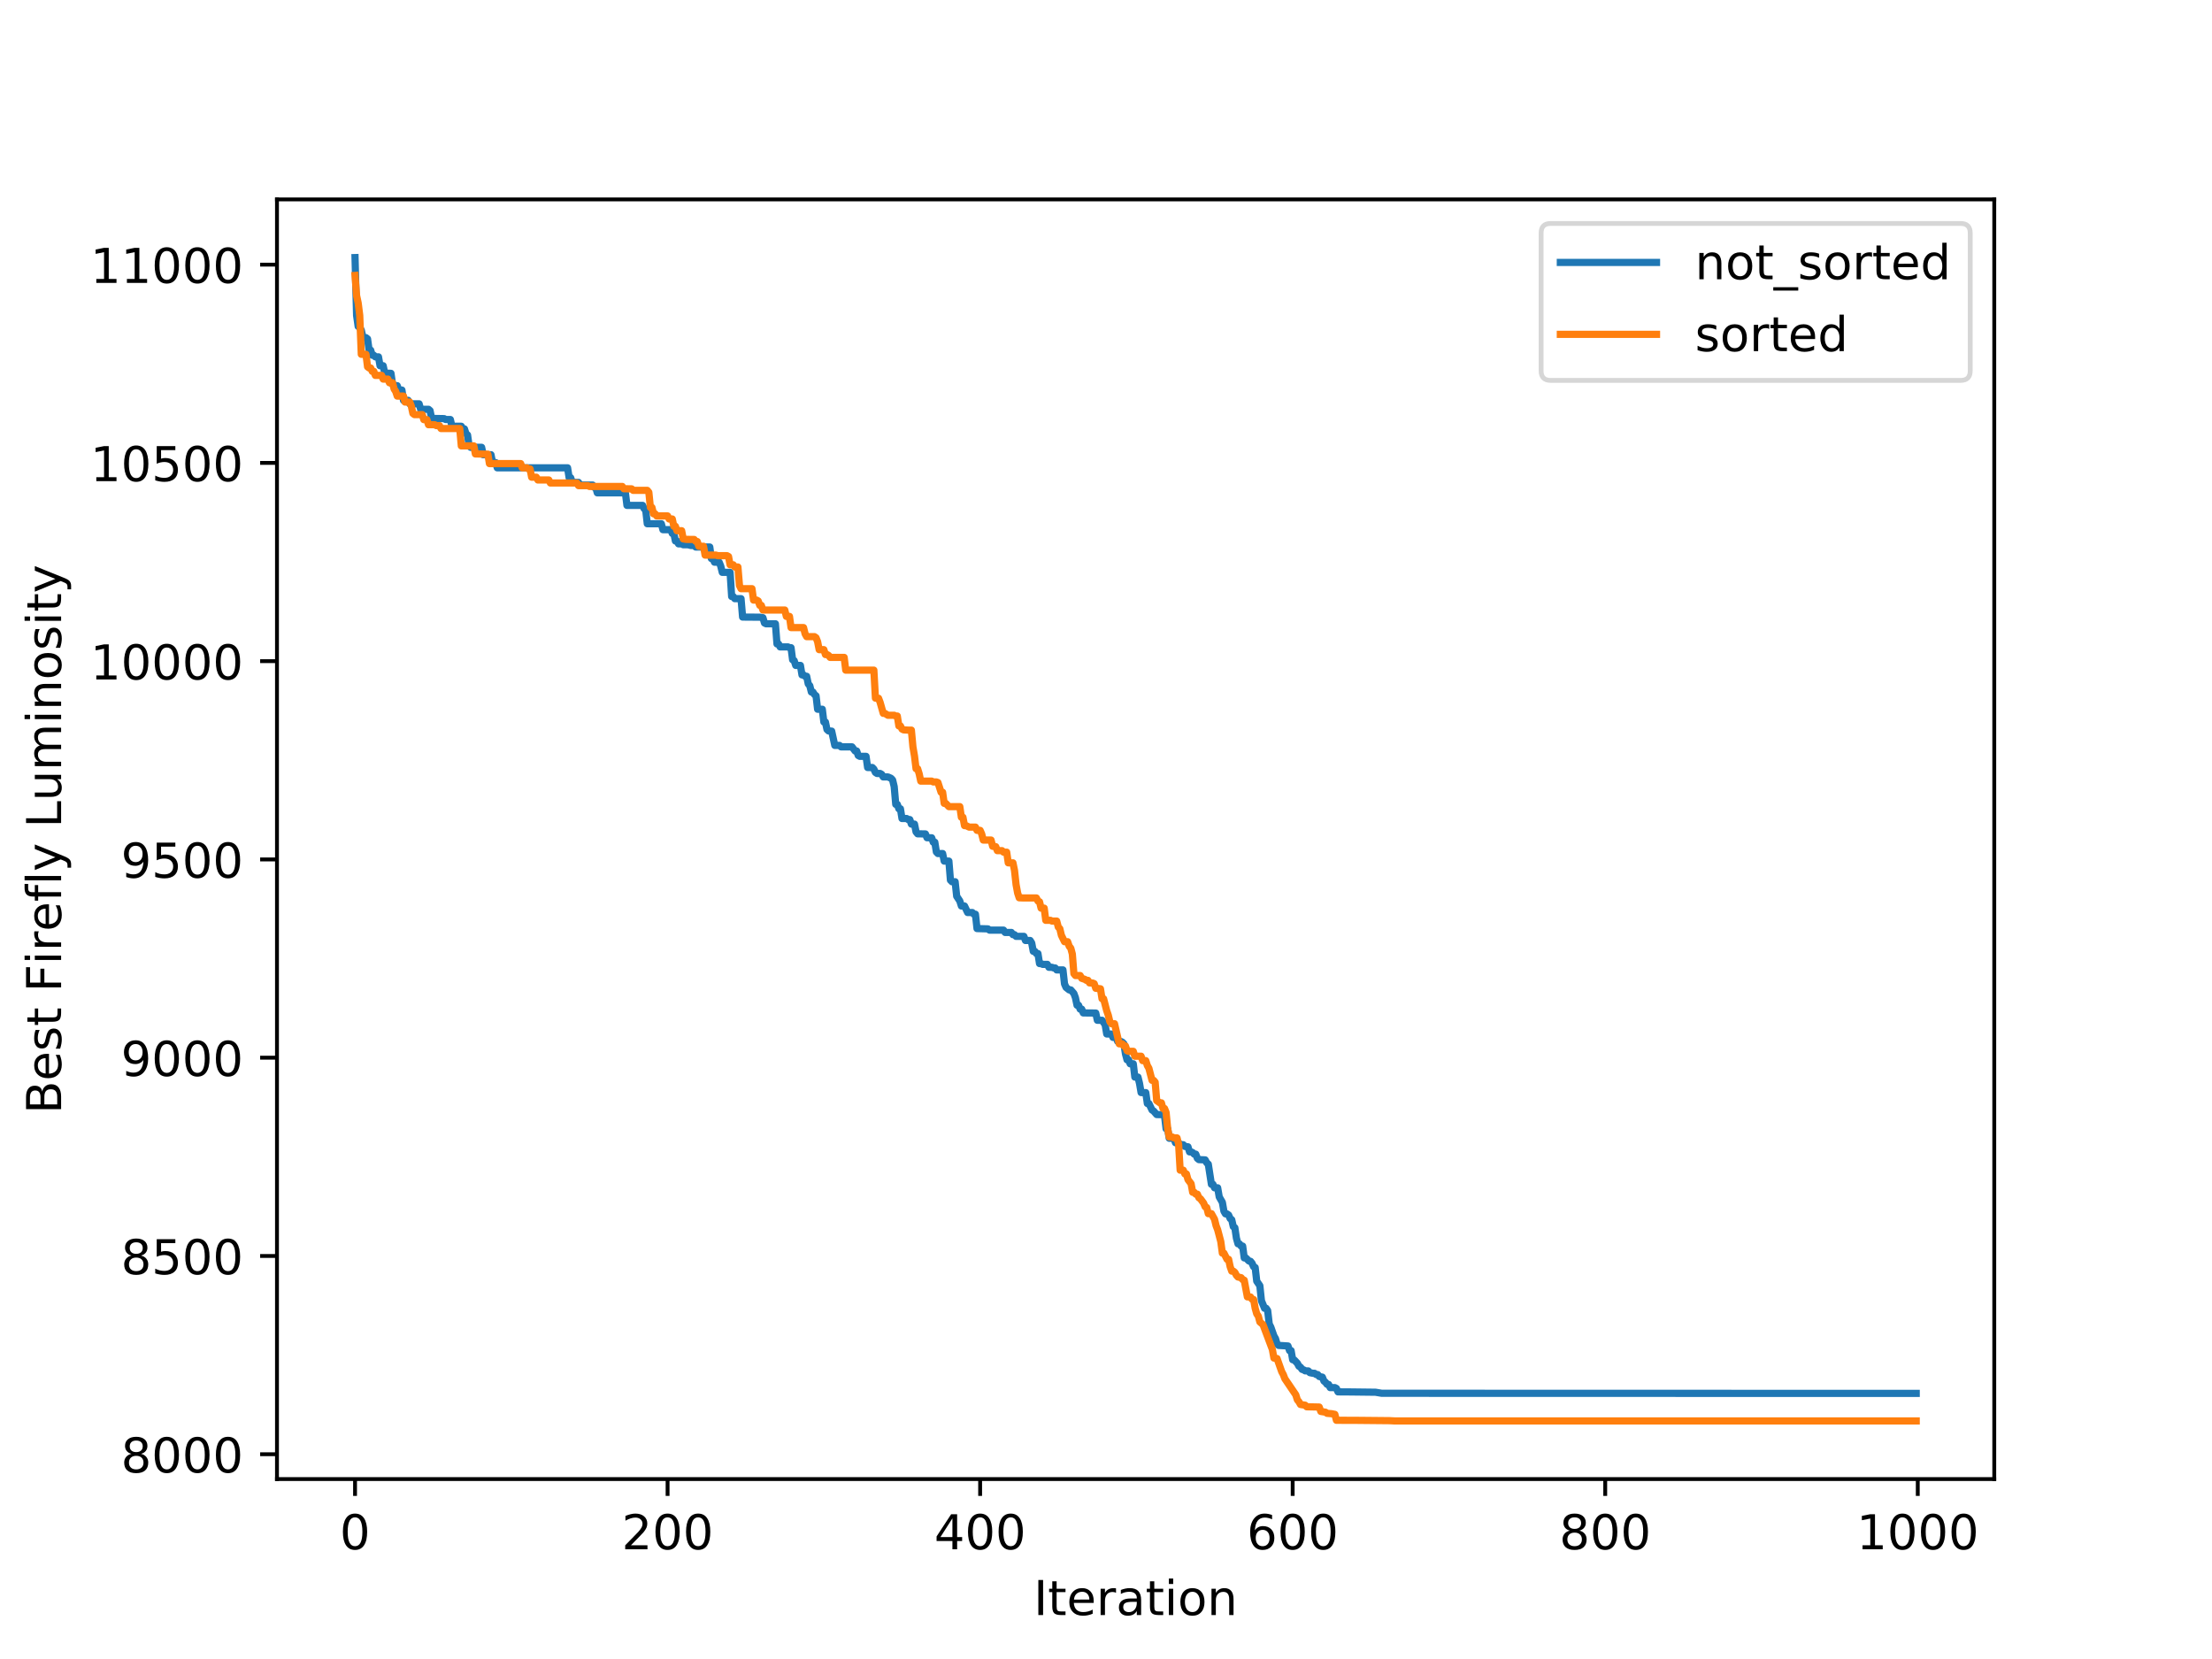 <?xml version="1.0" encoding="utf-8" standalone="no"?>
<!DOCTYPE svg PUBLIC "-//W3C//DTD SVG 1.1//EN"
  "http://www.w3.org/Graphics/SVG/1.1/DTD/svg11.dtd">
<!-- Created with matplotlib (http://matplotlib.org/) -->
<svg height="345pt" version="1.1" viewBox="0 0 460 345" width="460pt" xmlns="http://www.w3.org/2000/svg" xmlns:xlink="http://www.w3.org/1999/xlink">
 <defs>
  <style type="text/css">
*{stroke-linecap:butt;stroke-linejoin:round;}
  </style>
 </defs>
 <g id="figure_1">
  <g id="patch_1">
   <path d="M 0 345.6 
L 460.8 345.6 
L 460.8 0 
L 0 0 
z
" style="fill:#ffffff;"/>
  </g>
  <g id="axes_1">
   <g id="patch_2">
    <path d="M 57.6 307.584 
L 414.72 307.584 
L 414.72 41.472 
L 57.6 41.472 
z
" style="fill:#ffffff;"/>
   </g>
   <g id="matplotlib.axis_1">
    <g id="xtick_1">
     <g id="line2d_1">
      <defs>
       <path d="M 0 0 
L 0 3.5 
" id="mf3f76b31ff" style="stroke:#000000;stroke-width:0.8;"/>
      </defs>
      <g>
       <use style="stroke:#000000;stroke-width:0.8;" x="73.833" xlink:href="#mf3f76b31ff" y="307.584"/>
      </g>
     </g>
     <g id="text_1">
      <!-- 0 -->
      <defs>
       <path d="M 31.781 66.406 
Q 24.172 66.406 20.328 58.906 
Q 16.5 51.422 16.5 36.375 
Q 16.5 21.391 20.328 13.891 
Q 24.172 6.391 31.781 6.391 
Q 39.453 6.391 43.281 13.891 
Q 47.125 21.391 47.125 36.375 
Q 47.125 51.422 43.281 58.906 
Q 39.453 66.406 31.781 66.406 
z
M 31.781 74.219 
Q 44.047 74.219 50.516 64.516 
Q 56.984 54.828 56.984 36.375 
Q 56.984 17.969 50.516 8.266 
Q 44.047 -1.422 31.781 -1.422 
Q 19.531 -1.422 13.062 8.266 
Q 6.594 17.969 6.594 36.375 
Q 6.594 54.828 13.062 64.516 
Q 19.531 74.219 31.781 74.219 
z
" id="DejaVuSans-30"/>
      </defs>
      <g transform="translate(70.651 322.182)scale(0.1 -0.1)">
       <use xlink:href="#DejaVuSans-30"/>
      </g>
     </g>
    </g>
    <g id="xtick_2">
     <g id="line2d_2">
      <g>
       <use style="stroke:#000000;stroke-width:0.8;" x="138.829" xlink:href="#mf3f76b31ff" y="307.584"/>
      </g>
     </g>
     <g id="text_2">
      <!-- 200 -->
      <defs>
       <path d="M 19.188 8.297 
L 53.609 8.297 
L 53.609 0 
L 7.328 0 
L 7.328 8.297 
Q 12.938 14.109 22.625 23.891 
Q 32.328 33.688 34.812 36.531 
Q 39.547 41.844 41.422 45.531 
Q 43.312 49.219 43.312 52.781 
Q 43.312 58.594 39.234 62.25 
Q 35.156 65.922 28.609 65.922 
Q 23.969 65.922 18.812 64.312 
Q 13.672 62.703 7.812 59.422 
L 7.812 69.391 
Q 13.766 71.781 18.938 73 
Q 24.125 74.219 28.422 74.219 
Q 39.75 74.219 46.484 68.547 
Q 53.219 62.891 53.219 53.422 
Q 53.219 48.922 51.531 44.891 
Q 49.859 40.875 45.406 35.406 
Q 44.188 33.984 37.641 27.219 
Q 31.109 20.453 19.188 8.297 
z
" id="DejaVuSans-32"/>
      </defs>
      <g transform="translate(129.285 322.182)scale(0.1 -0.1)">
       <use xlink:href="#DejaVuSans-32"/>
       <use x="63.623" xlink:href="#DejaVuSans-30"/>
       <use x="127.246" xlink:href="#DejaVuSans-30"/>
      </g>
     </g>
    </g>
    <g id="xtick_3">
     <g id="line2d_3">
      <g>
       <use style="stroke:#000000;stroke-width:0.8;" x="203.825" xlink:href="#mf3f76b31ff" y="307.584"/>
      </g>
     </g>
     <g id="text_3">
      <!-- 400 -->
      <defs>
       <path d="M 37.797 64.312 
L 12.891 25.391 
L 37.797 25.391 
z
M 35.203 72.906 
L 47.609 72.906 
L 47.609 25.391 
L 58.016 25.391 
L 58.016 17.188 
L 47.609 17.188 
L 47.609 0 
L 37.797 0 
L 37.797 17.188 
L 4.891 17.188 
L 4.891 26.703 
z
" id="DejaVuSans-34"/>
      </defs>
      <g transform="translate(194.281 322.182)scale(0.1 -0.1)">
       <use xlink:href="#DejaVuSans-34"/>
       <use x="63.623" xlink:href="#DejaVuSans-30"/>
       <use x="127.246" xlink:href="#DejaVuSans-30"/>
      </g>
     </g>
    </g>
    <g id="xtick_4">
     <g id="line2d_4">
      <g>
       <use style="stroke:#000000;stroke-width:0.8;" x="268.82" xlink:href="#mf3f76b31ff" y="307.584"/>
      </g>
     </g>
     <g id="text_4">
      <!-- 600 -->
      <defs>
       <path d="M 33.016 40.375 
Q 26.375 40.375 22.484 35.828 
Q 18.609 31.297 18.609 23.391 
Q 18.609 15.531 22.484 10.953 
Q 26.375 6.391 33.016 6.391 
Q 39.656 6.391 43.531 10.953 
Q 47.406 15.531 47.406 23.391 
Q 47.406 31.297 43.531 35.828 
Q 39.656 40.375 33.016 40.375 
z
M 52.594 71.297 
L 52.594 62.312 
Q 48.875 64.062 45.094 64.984 
Q 41.312 65.922 37.594 65.922 
Q 27.828 65.922 22.672 59.328 
Q 17.531 52.734 16.797 39.406 
Q 19.672 43.656 24.016 45.922 
Q 28.375 48.188 33.594 48.188 
Q 44.578 48.188 50.953 41.516 
Q 57.328 34.859 57.328 23.391 
Q 57.328 12.156 50.688 5.359 
Q 44.047 -1.422 33.016 -1.422 
Q 20.359 -1.422 13.672 8.266 
Q 6.984 17.969 6.984 36.375 
Q 6.984 53.656 15.188 63.938 
Q 23.391 74.219 37.203 74.219 
Q 40.922 74.219 44.703 73.484 
Q 48.484 72.75 52.594 71.297 
z
" id="DejaVuSans-36"/>
      </defs>
      <g transform="translate(259.277 322.182)scale(0.1 -0.1)">
       <use xlink:href="#DejaVuSans-36"/>
       <use x="63.623" xlink:href="#DejaVuSans-30"/>
       <use x="127.246" xlink:href="#DejaVuSans-30"/>
      </g>
     </g>
    </g>
    <g id="xtick_5">
     <g id="line2d_5">
      <g>
       <use style="stroke:#000000;stroke-width:0.8;" x="333.816" xlink:href="#mf3f76b31ff" y="307.584"/>
      </g>
     </g>
     <g id="text_5">
      <!-- 800 -->
      <defs>
       <path d="M 31.781 34.625 
Q 24.75 34.625 20.719 30.859 
Q 16.703 27.094 16.703 20.516 
Q 16.703 13.922 20.719 10.156 
Q 24.75 6.391 31.781 6.391 
Q 38.812 6.391 42.859 10.172 
Q 46.922 13.969 46.922 20.516 
Q 46.922 27.094 42.891 30.859 
Q 38.875 34.625 31.781 34.625 
z
M 21.922 38.812 
Q 15.578 40.375 12.031 44.719 
Q 8.5 49.078 8.5 55.328 
Q 8.5 64.062 14.719 69.141 
Q 20.953 74.219 31.781 74.219 
Q 42.672 74.219 48.875 69.141 
Q 55.078 64.062 55.078 55.328 
Q 55.078 49.078 51.531 44.719 
Q 48 40.375 41.703 38.812 
Q 48.828 37.156 52.797 32.312 
Q 56.781 27.484 56.781 20.516 
Q 56.781 9.906 50.312 4.234 
Q 43.844 -1.422 31.781 -1.422 
Q 19.734 -1.422 13.25 4.234 
Q 6.781 9.906 6.781 20.516 
Q 6.781 27.484 10.781 32.312 
Q 14.797 37.156 21.922 38.812 
z
M 18.312 54.391 
Q 18.312 48.734 21.844 45.562 
Q 25.391 42.391 31.781 42.391 
Q 38.141 42.391 41.719 45.562 
Q 45.312 48.734 45.312 54.391 
Q 45.312 60.062 41.719 63.234 
Q 38.141 66.406 31.781 66.406 
Q 25.391 66.406 21.844 63.234 
Q 18.312 60.062 18.312 54.391 
z
" id="DejaVuSans-38"/>
      </defs>
      <g transform="translate(324.273 322.182)scale(0.1 -0.1)">
       <use xlink:href="#DejaVuSans-38"/>
       <use x="63.623" xlink:href="#DejaVuSans-30"/>
       <use x="127.246" xlink:href="#DejaVuSans-30"/>
      </g>
     </g>
    </g>
    <g id="xtick_6">
     <g id="line2d_6">
      <g>
       <use style="stroke:#000000;stroke-width:0.8;" x="398.812" xlink:href="#mf3f76b31ff" y="307.584"/>
      </g>
     </g>
     <g id="text_6">
      <!-- 1000 -->
      <defs>
       <path d="M 12.406 8.297 
L 28.516 8.297 
L 28.516 63.922 
L 10.984 60.406 
L 10.984 69.391 
L 28.422 72.906 
L 38.281 72.906 
L 38.281 8.297 
L 54.391 8.297 
L 54.391 0 
L 12.406 0 
z
" id="DejaVuSans-31"/>
      </defs>
      <g transform="translate(386.087 322.182)scale(0.1 -0.1)">
       <use xlink:href="#DejaVuSans-31"/>
       <use x="63.623" xlink:href="#DejaVuSans-30"/>
       <use x="127.246" xlink:href="#DejaVuSans-30"/>
       <use x="190.869" xlink:href="#DejaVuSans-30"/>
      </g>
     </g>
    </g>
    <g id="text_7">
     <!-- Iteration -->
     <defs>
      <path d="M 9.812 72.906 
L 19.672 72.906 
L 19.672 0 
L 9.812 0 
z
" id="DejaVuSans-49"/>
      <path d="M 18.312 70.219 
L 18.312 54.688 
L 36.812 54.688 
L 36.812 47.703 
L 18.312 47.703 
L 18.312 18.016 
Q 18.312 11.328 20.141 9.422 
Q 21.969 7.516 27.594 7.516 
L 36.812 7.516 
L 36.812 0 
L 27.594 0 
Q 17.188 0 13.234 3.875 
Q 9.281 7.766 9.281 18.016 
L 9.281 47.703 
L 2.688 47.703 
L 2.688 54.688 
L 9.281 54.688 
L 9.281 70.219 
z
" id="DejaVuSans-74"/>
      <path d="M 56.203 29.594 
L 56.203 25.203 
L 14.891 25.203 
Q 15.484 15.922 20.484 11.062 
Q 25.484 6.203 34.422 6.203 
Q 39.594 6.203 44.453 7.469 
Q 49.312 8.734 54.109 11.281 
L 54.109 2.781 
Q 49.266 0.734 44.188 -0.344 
Q 39.109 -1.422 33.891 -1.422 
Q 20.797 -1.422 13.156 6.188 
Q 5.516 13.812 5.516 26.812 
Q 5.516 40.234 12.766 48.109 
Q 20.016 56 32.328 56 
Q 43.359 56 49.781 48.891 
Q 56.203 41.797 56.203 29.594 
z
M 47.219 32.234 
Q 47.125 39.594 43.094 43.984 
Q 39.062 48.391 32.422 48.391 
Q 24.906 48.391 20.391 44.141 
Q 15.875 39.891 15.188 32.172 
z
" id="DejaVuSans-65"/>
      <path d="M 41.109 46.297 
Q 39.594 47.172 37.812 47.578 
Q 36.031 48 33.891 48 
Q 26.266 48 22.188 43.047 
Q 18.109 38.094 18.109 28.812 
L 18.109 0 
L 9.078 0 
L 9.078 54.688 
L 18.109 54.688 
L 18.109 46.188 
Q 20.953 51.172 25.484 53.578 
Q 30.031 56 36.531 56 
Q 37.453 56 38.578 55.875 
Q 39.703 55.766 41.062 55.516 
z
" id="DejaVuSans-72"/>
      <path d="M 34.281 27.484 
Q 23.391 27.484 19.188 25 
Q 14.984 22.516 14.984 16.5 
Q 14.984 11.719 18.141 8.906 
Q 21.297 6.109 26.703 6.109 
Q 34.188 6.109 38.703 11.406 
Q 43.219 16.703 43.219 25.484 
L 43.219 27.484 
z
M 52.203 31.203 
L 52.203 0 
L 43.219 0 
L 43.219 8.297 
Q 40.141 3.328 35.547 0.953 
Q 30.953 -1.422 24.312 -1.422 
Q 15.922 -1.422 10.953 3.297 
Q 6 8.016 6 15.922 
Q 6 25.141 12.172 29.828 
Q 18.359 34.516 30.609 34.516 
L 43.219 34.516 
L 43.219 35.406 
Q 43.219 41.609 39.141 45 
Q 35.062 48.391 27.688 48.391 
Q 23 48.391 18.547 47.266 
Q 14.109 46.141 10.016 43.891 
L 10.016 52.203 
Q 14.938 54.109 19.578 55.047 
Q 24.219 56 28.609 56 
Q 40.484 56 46.344 49.844 
Q 52.203 43.703 52.203 31.203 
z
" id="DejaVuSans-61"/>
      <path d="M 9.422 54.688 
L 18.406 54.688 
L 18.406 0 
L 9.422 0 
z
M 9.422 75.984 
L 18.406 75.984 
L 18.406 64.594 
L 9.422 64.594 
z
" id="DejaVuSans-69"/>
      <path d="M 30.609 48.391 
Q 23.391 48.391 19.188 42.75 
Q 14.984 37.109 14.984 27.297 
Q 14.984 17.484 19.156 11.844 
Q 23.344 6.203 30.609 6.203 
Q 37.797 6.203 41.984 11.859 
Q 46.188 17.531 46.188 27.297 
Q 46.188 37.016 41.984 42.703 
Q 37.797 48.391 30.609 48.391 
z
M 30.609 56 
Q 42.328 56 49.016 48.375 
Q 55.719 40.766 55.719 27.297 
Q 55.719 13.875 49.016 6.219 
Q 42.328 -1.422 30.609 -1.422 
Q 18.844 -1.422 12.172 6.219 
Q 5.516 13.875 5.516 27.297 
Q 5.516 40.766 12.172 48.375 
Q 18.844 56 30.609 56 
z
" id="DejaVuSans-6f"/>
      <path d="M 54.891 33.016 
L 54.891 0 
L 45.906 0 
L 45.906 32.719 
Q 45.906 40.484 42.875 44.328 
Q 39.844 48.188 33.797 48.188 
Q 26.516 48.188 22.312 43.547 
Q 18.109 38.922 18.109 30.906 
L 18.109 0 
L 9.078 0 
L 9.078 54.688 
L 18.109 54.688 
L 18.109 46.188 
Q 21.344 51.125 25.703 53.562 
Q 30.078 56 35.797 56 
Q 45.219 56 50.047 50.172 
Q 54.891 44.344 54.891 33.016 
z
" id="DejaVuSans-6e"/>
     </defs>
     <g transform="translate(214.951 335.861)scale(0.1 -0.1)">
      <use xlink:href="#DejaVuSans-49"/>
      <use x="29.492" xlink:href="#DejaVuSans-74"/>
      <use x="68.701" xlink:href="#DejaVuSans-65"/>
      <use x="130.225" xlink:href="#DejaVuSans-72"/>
      <use x="171.338" xlink:href="#DejaVuSans-61"/>
      <use x="232.617" xlink:href="#DejaVuSans-74"/>
      <use x="271.826" xlink:href="#DejaVuSans-69"/>
      <use x="299.609" xlink:href="#DejaVuSans-6f"/>
      <use x="360.791" xlink:href="#DejaVuSans-6e"/>
     </g>
    </g>
   </g>
   <g id="matplotlib.axis_2">
    <g id="ytick_1">
     <g id="line2d_7">
      <defs>
       <path d="M 0 0 
L -3.5 0 
" id="me0e14c3a58" style="stroke:#000000;stroke-width:0.8;"/>
      </defs>
      <g>
       <use style="stroke:#000000;stroke-width:0.8;" x="57.6" xlink:href="#me0e14c3a58" y="302.414"/>
      </g>
     </g>
     <g id="text_8">
      <!-- 8000 -->
      <g transform="translate(25.15 306.213)scale(0.1 -0.1)">
       <use xlink:href="#DejaVuSans-38"/>
       <use x="63.623" xlink:href="#DejaVuSans-30"/>
       <use x="127.246" xlink:href="#DejaVuSans-30"/>
       <use x="190.869" xlink:href="#DejaVuSans-30"/>
      </g>
     </g>
    </g>
    <g id="ytick_2">
     <g id="line2d_8">
      <g>
       <use style="stroke:#000000;stroke-width:0.8;" x="57.6" xlink:href="#me0e14c3a58" y="261.184"/>
      </g>
     </g>
     <g id="text_9">
      <!-- 8500 -->
      <defs>
       <path d="M 10.797 72.906 
L 49.516 72.906 
L 49.516 64.594 
L 19.828 64.594 
L 19.828 46.734 
Q 21.969 47.469 24.109 47.828 
Q 26.266 48.188 28.422 48.188 
Q 40.625 48.188 47.75 41.5 
Q 54.891 34.812 54.891 23.391 
Q 54.891 11.625 47.562 5.094 
Q 40.234 -1.422 26.906 -1.422 
Q 22.312 -1.422 17.547 -0.641 
Q 12.797 0.141 7.719 1.703 
L 7.719 11.625 
Q 12.109 9.234 16.797 8.062 
Q 21.484 6.891 26.703 6.891 
Q 35.156 6.891 40.078 11.328 
Q 45.016 15.766 45.016 23.391 
Q 45.016 31 40.078 35.438 
Q 35.156 39.891 26.703 39.891 
Q 22.75 39.891 18.812 39.016 
Q 14.891 38.141 10.797 36.281 
z
" id="DejaVuSans-35"/>
      </defs>
      <g transform="translate(25.15 264.983)scale(0.1 -0.1)">
       <use xlink:href="#DejaVuSans-38"/>
       <use x="63.623" xlink:href="#DejaVuSans-35"/>
       <use x="127.246" xlink:href="#DejaVuSans-30"/>
       <use x="190.869" xlink:href="#DejaVuSans-30"/>
      </g>
     </g>
    </g>
    <g id="ytick_3">
     <g id="line2d_9">
      <g>
       <use style="stroke:#000000;stroke-width:0.8;" x="57.6" xlink:href="#me0e14c3a58" y="219.954"/>
      </g>
     </g>
     <g id="text_10">
      <!-- 9000 -->
      <defs>
       <path d="M 10.984 1.516 
L 10.984 10.5 
Q 14.703 8.734 18.5 7.812 
Q 22.312 6.891 25.984 6.891 
Q 35.75 6.891 40.891 13.453 
Q 46.047 20.016 46.781 33.406 
Q 43.953 29.203 39.594 26.953 
Q 35.25 24.703 29.984 24.703 
Q 19.047 24.703 12.672 31.312 
Q 6.297 37.938 6.297 49.422 
Q 6.297 60.641 12.938 67.422 
Q 19.578 74.219 30.609 74.219 
Q 43.266 74.219 49.922 64.516 
Q 56.594 54.828 56.594 36.375 
Q 56.594 19.141 48.406 8.859 
Q 40.234 -1.422 26.422 -1.422 
Q 22.703 -1.422 18.891 -0.688 
Q 15.094 0.047 10.984 1.516 
z
M 30.609 32.422 
Q 37.25 32.422 41.125 36.953 
Q 45.016 41.5 45.016 49.422 
Q 45.016 57.281 41.125 61.844 
Q 37.25 66.406 30.609 66.406 
Q 23.969 66.406 20.094 61.844 
Q 16.219 57.281 16.219 49.422 
Q 16.219 41.5 20.094 36.953 
Q 23.969 32.422 30.609 32.422 
z
" id="DejaVuSans-39"/>
      </defs>
      <g transform="translate(25.15 223.754)scale(0.1 -0.1)">
       <use xlink:href="#DejaVuSans-39"/>
       <use x="63.623" xlink:href="#DejaVuSans-30"/>
       <use x="127.246" xlink:href="#DejaVuSans-30"/>
       <use x="190.869" xlink:href="#DejaVuSans-30"/>
      </g>
     </g>
    </g>
    <g id="ytick_4">
     <g id="line2d_10">
      <g>
       <use style="stroke:#000000;stroke-width:0.8;" x="57.6" xlink:href="#me0e14c3a58" y="178.725"/>
      </g>
     </g>
     <g id="text_11">
      <!-- 9500 -->
      <g transform="translate(25.15 182.524)scale(0.1 -0.1)">
       <use xlink:href="#DejaVuSans-39"/>
       <use x="63.623" xlink:href="#DejaVuSans-35"/>
       <use x="127.246" xlink:href="#DejaVuSans-30"/>
       <use x="190.869" xlink:href="#DejaVuSans-30"/>
      </g>
     </g>
    </g>
    <g id="ytick_5">
     <g id="line2d_11">
      <g>
       <use style="stroke:#000000;stroke-width:0.8;" x="57.6" xlink:href="#me0e14c3a58" y="137.495"/>
      </g>
     </g>
     <g id="text_12">
      <!-- 10000 -->
      <g transform="translate(18.788 141.294)scale(0.1 -0.1)">
       <use xlink:href="#DejaVuSans-31"/>
       <use x="63.623" xlink:href="#DejaVuSans-30"/>
       <use x="127.246" xlink:href="#DejaVuSans-30"/>
       <use x="190.869" xlink:href="#DejaVuSans-30"/>
       <use x="254.492" xlink:href="#DejaVuSans-30"/>
      </g>
     </g>
    </g>
    <g id="ytick_6">
     <g id="line2d_12">
      <g>
       <use style="stroke:#000000;stroke-width:0.8;" x="57.6" xlink:href="#me0e14c3a58" y="96.265"/>
      </g>
     </g>
     <g id="text_13">
      <!-- 10500 -->
      <g transform="translate(18.788 100.064)scale(0.1 -0.1)">
       <use xlink:href="#DejaVuSans-31"/>
       <use x="63.623" xlink:href="#DejaVuSans-30"/>
       <use x="127.246" xlink:href="#DejaVuSans-35"/>
       <use x="190.869" xlink:href="#DejaVuSans-30"/>
       <use x="254.492" xlink:href="#DejaVuSans-30"/>
      </g>
     </g>
    </g>
    <g id="ytick_7">
     <g id="line2d_13">
      <g>
       <use style="stroke:#000000;stroke-width:0.8;" x="57.6" xlink:href="#me0e14c3a58" y="55.035"/>
      </g>
     </g>
     <g id="text_14">
      <!-- 11000 -->
      <g transform="translate(18.788 58.834)scale(0.1 -0.1)">
       <use xlink:href="#DejaVuSans-31"/>
       <use x="63.623" xlink:href="#DejaVuSans-31"/>
       <use x="127.246" xlink:href="#DejaVuSans-30"/>
       <use x="190.869" xlink:href="#DejaVuSans-30"/>
       <use x="254.492" xlink:href="#DejaVuSans-30"/>
      </g>
     </g>
    </g>
    <g id="text_15">
     <!-- Best Firefly Luminosity -->
     <defs>
      <path d="M 19.672 34.812 
L 19.672 8.109 
L 35.5 8.109 
Q 43.453 8.109 47.281 11.406 
Q 51.125 14.703 51.125 21.484 
Q 51.125 28.328 47.281 31.562 
Q 43.453 34.812 35.5 34.812 
z
M 19.672 64.797 
L 19.672 42.828 
L 34.281 42.828 
Q 41.5 42.828 45.031 45.531 
Q 48.578 48.25 48.578 53.812 
Q 48.578 59.328 45.031 62.062 
Q 41.5 64.797 34.281 64.797 
z
M 9.812 72.906 
L 35.016 72.906 
Q 46.297 72.906 52.391 68.219 
Q 58.5 63.531 58.5 54.891 
Q 58.5 48.188 55.375 44.234 
Q 52.25 40.281 46.188 39.312 
Q 53.469 37.75 57.5 32.781 
Q 61.531 27.828 61.531 20.406 
Q 61.531 10.641 54.891 5.312 
Q 48.25 0 35.984 0 
L 9.812 0 
z
" id="DejaVuSans-42"/>
      <path d="M 44.281 53.078 
L 44.281 44.578 
Q 40.484 46.531 36.375 47.5 
Q 32.281 48.484 27.875 48.484 
Q 21.188 48.484 17.844 46.438 
Q 14.5 44.391 14.5 40.281 
Q 14.5 37.156 16.891 35.375 
Q 19.281 33.594 26.516 31.984 
L 29.594 31.297 
Q 39.156 29.25 43.188 25.516 
Q 47.219 21.781 47.219 15.094 
Q 47.219 7.469 41.188 3.016 
Q 35.156 -1.422 24.609 -1.422 
Q 20.219 -1.422 15.453 -0.562 
Q 10.688 0.297 5.422 2 
L 5.422 11.281 
Q 10.406 8.688 15.234 7.391 
Q 20.062 6.109 24.812 6.109 
Q 31.156 6.109 34.562 8.281 
Q 37.984 10.453 37.984 14.406 
Q 37.984 18.062 35.516 20.016 
Q 33.062 21.969 24.703 23.781 
L 21.578 24.516 
Q 13.234 26.266 9.516 29.906 
Q 5.812 33.547 5.812 39.891 
Q 5.812 47.609 11.281 51.797 
Q 16.75 56 26.812 56 
Q 31.781 56 36.172 55.266 
Q 40.578 54.547 44.281 53.078 
z
" id="DejaVuSans-73"/>
      <path id="DejaVuSans-20"/>
      <path d="M 9.812 72.906 
L 51.703 72.906 
L 51.703 64.594 
L 19.672 64.594 
L 19.672 43.109 
L 48.578 43.109 
L 48.578 34.812 
L 19.672 34.812 
L 19.672 0 
L 9.812 0 
z
" id="DejaVuSans-46"/>
      <path d="M 37.109 75.984 
L 37.109 68.5 
L 28.516 68.5 
Q 23.688 68.5 21.797 66.547 
Q 19.922 64.594 19.922 59.516 
L 19.922 54.688 
L 34.719 54.688 
L 34.719 47.703 
L 19.922 47.703 
L 19.922 0 
L 10.891 0 
L 10.891 47.703 
L 2.297 47.703 
L 2.297 54.688 
L 10.891 54.688 
L 10.891 58.5 
Q 10.891 67.625 15.141 71.797 
Q 19.391 75.984 28.609 75.984 
z
" id="DejaVuSans-66"/>
      <path d="M 9.422 75.984 
L 18.406 75.984 
L 18.406 0 
L 9.422 0 
z
" id="DejaVuSans-6c"/>
      <path d="M 32.172 -5.078 
Q 28.375 -14.844 24.75 -17.812 
Q 21.141 -20.797 15.094 -20.797 
L 7.906 -20.797 
L 7.906 -13.281 
L 13.188 -13.281 
Q 16.891 -13.281 18.938 -11.516 
Q 21 -9.766 23.484 -3.219 
L 25.094 0.875 
L 2.984 54.688 
L 12.5 54.688 
L 29.594 11.922 
L 46.688 54.688 
L 56.203 54.688 
z
" id="DejaVuSans-79"/>
      <path d="M 9.812 72.906 
L 19.672 72.906 
L 19.672 8.297 
L 55.172 8.297 
L 55.172 0 
L 9.812 0 
z
" id="DejaVuSans-4c"/>
      <path d="M 8.5 21.578 
L 8.5 54.688 
L 17.484 54.688 
L 17.484 21.922 
Q 17.484 14.156 20.5 10.266 
Q 23.531 6.391 29.594 6.391 
Q 36.859 6.391 41.078 11.031 
Q 45.312 15.672 45.312 23.688 
L 45.312 54.688 
L 54.297 54.688 
L 54.297 0 
L 45.312 0 
L 45.312 8.406 
Q 42.047 3.422 37.719 1 
Q 33.406 -1.422 27.688 -1.422 
Q 18.266 -1.422 13.375 4.438 
Q 8.5 10.297 8.5 21.578 
z
M 31.109 56 
z
" id="DejaVuSans-75"/>
      <path d="M 52 44.188 
Q 55.375 50.25 60.062 53.125 
Q 64.75 56 71.094 56 
Q 79.641 56 84.281 50.016 
Q 88.922 44.047 88.922 33.016 
L 88.922 0 
L 79.891 0 
L 79.891 32.719 
Q 79.891 40.578 77.094 44.375 
Q 74.312 48.188 68.609 48.188 
Q 61.625 48.188 57.562 43.547 
Q 53.516 38.922 53.516 30.906 
L 53.516 0 
L 44.484 0 
L 44.484 32.719 
Q 44.484 40.625 41.703 44.406 
Q 38.922 48.188 33.109 48.188 
Q 26.219 48.188 22.156 43.531 
Q 18.109 38.875 18.109 30.906 
L 18.109 0 
L 9.078 0 
L 9.078 54.688 
L 18.109 54.688 
L 18.109 46.188 
Q 21.188 51.219 25.484 53.609 
Q 29.781 56 35.688 56 
Q 41.656 56 45.828 52.969 
Q 50 49.953 52 44.188 
z
" id="DejaVuSans-6d"/>
     </defs>
     <g transform="translate(12.708 231.631)rotate(-90)scale(0.1 -0.1)">
      <use xlink:href="#DejaVuSans-42"/>
      <use x="68.604" xlink:href="#DejaVuSans-65"/>
      <use x="130.127" xlink:href="#DejaVuSans-73"/>
      <use x="182.227" xlink:href="#DejaVuSans-74"/>
      <use x="221.436" xlink:href="#DejaVuSans-20"/>
      <use x="253.223" xlink:href="#DejaVuSans-46"/>
      <use x="310.633" xlink:href="#DejaVuSans-69"/>
      <use x="338.416" xlink:href="#DejaVuSans-72"/>
      <use x="379.498" xlink:href="#DejaVuSans-65"/>
      <use x="441.021" xlink:href="#DejaVuSans-66"/>
      <use x="476.227" xlink:href="#DejaVuSans-6c"/>
      <use x="504.01" xlink:href="#DejaVuSans-79"/>
      <use x="563.189" xlink:href="#DejaVuSans-20"/>
      <use x="594.977" xlink:href="#DejaVuSans-4c"/>
      <use x="650.674" xlink:href="#DejaVuSans-75"/>
      <use x="714.053" xlink:href="#DejaVuSans-6d"/>
      <use x="811.465" xlink:href="#DejaVuSans-69"/>
      <use x="839.248" xlink:href="#DejaVuSans-6e"/>
      <use x="902.627" xlink:href="#DejaVuSans-6f"/>
      <use x="963.809" xlink:href="#DejaVuSans-73"/>
      <use x="1015.908" xlink:href="#DejaVuSans-69"/>
      <use x="1043.691" xlink:href="#DejaVuSans-74"/>
      <use x="1082.9" xlink:href="#DejaVuSans-79"/>
     </g>
    </g>
   </g>
   <g id="line2d_14">
    <path clip-path="url(#p7ee65cc9fe)" d="M 73.833 53.568 
L 74.158 65.61 
L 74.483 67.881 
L 74.808 68.121 
L 75.133 68.653 
L 75.458 70.092 
L 75.783 70.222 
L 76.108 70.222 
L 76.433 70.472 
L 76.758 72.816 
L 77.083 72.816 
L 77.408 73.873 
L 77.732 73.873 
L 78.057 74.211 
L 78.707 74.211 
L 79.032 76.057 
L 79.682 76.057 
L 80.007 77.583 
L 81.307 77.637 
L 81.632 79.909 
L 82.282 80.206 
L 82.607 80.206 
L 82.932 81.114 
L 83.582 81.114 
L 83.907 83.258 
L 84.882 83.258 
L 85.207 83.978 
L 87.157 83.978 
L 87.482 85.116 
L 89.107 85.116 
L 89.432 85.388 
L 89.757 87.011 
L 92.357 87.055 
L 92.682 87.244 
L 93.656 87.244 
L 93.981 88.646 
L 95.931 88.646 
L 96.256 89.19 
L 96.581 89.19 
L 96.906 90.182 
L 97.231 90.457 
L 97.556 92.763 
L 97.881 93.024 
L 100.156 93.024 
L 100.481 94.561 
L 102.106 94.561 
L 102.431 96.197 
L 103.081 96.197 
L 103.406 97.283 
L 118.03 97.283 
L 118.355 99.346 
L 118.68 99.346 
L 119.005 100.316 
L 120.305 100.316 
L 120.63 100.864 
L 123.23 100.864 
L 123.555 101.333 
L 123.88 101.333 
L 124.205 102.483 
L 130.054 102.483 
L 130.379 105.097 
L 133.629 105.097 
L 133.954 105.788 
L 134.279 106.057 
L 134.604 108.915 
L 137.529 108.915 
L 137.854 110.148 
L 139.479 110.148 
L 139.804 110.933 
L 140.129 110.933 
L 140.454 112.505 
L 140.779 112.505 
L 141.103 113.097 
L 141.753 113.097 
L 142.078 113.277 
L 143.053 113.277 
L 143.703 113.443 
L 144.353 113.443 
L 144.678 113.756 
L 147.603 113.756 
L 147.928 116.152 
L 148.253 116.152 
L 148.578 116.908 
L 149.553 116.908 
L 149.878 117.717 
L 150.203 119.024 
L 151.828 119.024 
L 152.153 124.05 
L 152.478 124.05 
L 152.803 124.496 
L 154.103 124.496 
L 154.428 128.323 
L 158.002 128.35 
L 158.652 128.452 
L 158.977 129.555 
L 159.302 129.718 
L 161.252 129.718 
L 161.577 133.91 
L 161.902 133.91 
L 162.227 134.527 
L 163.852 134.527 
L 164.177 134.69 
L 164.502 134.69 
L 164.827 137.204 
L 165.152 137.378 
L 165.477 138.377 
L 166.452 138.377 
L 166.777 140.35 
L 167.102 140.35 
L 167.427 140.637 
L 167.752 140.637 
L 168.077 142.213 
L 168.402 142.599 
L 168.727 143.913 
L 169.052 143.913 
L 169.377 144.437 
L 169.702 144.689 
L 170.027 147.49 
L 171.002 147.49 
L 171.327 150.139 
L 171.652 150.154 
L 171.977 151.699 
L 172.302 152.002 
L 172.951 152.04 
L 173.601 155.01 
L 174.576 155.01 
L 174.901 155.314 
L 177.176 155.314 
L 177.826 156.173 
L 178.151 156.173 
L 178.476 157.108 
L 178.801 157.287 
L 180.101 157.288 
L 180.426 159.606 
L 181.401 159.606 
L 181.726 159.939 
L 182.051 160.632 
L 182.376 160.846 
L 183.026 160.846 
L 183.351 161.03 
L 183.676 161.567 
L 184.651 161.567 
L 185.301 161.852 
L 185.626 162.219 
L 185.951 163.567 
L 186.276 167.272 
L 186.601 167.272 
L 186.926 168.191 
L 187.251 168.191 
L 187.576 170.216 
L 188.55 170.216 
L 188.875 170.436 
L 189.2 170.436 
L 189.525 171.376 
L 190.175 171.376 
L 190.5 172.993 
L 190.825 173.395 
L 192.45 173.421 
L 192.775 174.213 
L 193.75 174.223 
L 194.075 175.142 
L 194.4 175.142 
L 194.725 177.169 
L 195.05 177.5 
L 196.025 177.5 
L 196.35 179.069 
L 197.325 179.069 
L 197.65 183.033 
L 197.975 183.36 
L 198.625 183.36 
L 198.95 186.383 
L 199.6 187.362 
L 199.925 188.407 
L 200.575 188.407 
L 201.225 189.765 
L 202.2 189.765 
L 202.525 190.113 
L 202.85 190.113 
L 203.175 193.101 
L 205.449 193.165 
L 205.774 193.427 
L 208.699 193.427 
L 209.024 193.909 
L 210.324 193.909 
L 210.649 194.368 
L 210.974 194.368 
L 211.299 194.722 
L 212.924 194.722 
L 213.249 195.58 
L 214.224 195.58 
L 214.549 196.103 
L 214.874 197.833 
L 215.199 197.833 
L 215.524 198.298 
L 215.849 198.298 
L 216.174 200.381 
L 216.499 200.381 
L 216.824 200.544 
L 217.799 200.544 
L 218.124 201.155 
L 218.774 201.155 
L 219.099 201.291 
L 219.424 201.291 
L 219.749 201.702 
L 221.048 201.702 
L 221.373 204.61 
L 221.698 205.341 
L 222.348 205.854 
L 222.673 205.854 
L 223.323 206.603 
L 223.648 207.494 
L 223.973 209.049 
L 224.298 209.049 
L 224.623 209.858 
L 224.948 209.858 
L 225.273 210.641 
L 227.873 210.669 
L 228.198 212.172 
L 229.173 212.172 
L 229.823 213.094 
L 230.148 215.02 
L 231.123 215.032 
L 231.448 215.733 
L 232.098 215.733 
L 232.423 216.569 
L 233.073 216.569 
L 233.398 216.732 
L 233.723 217.067 
L 234.048 219.167 
L 234.373 220.396 
L 234.698 220.396 
L 235.023 221.22 
L 235.673 221.22 
L 235.998 223.988 
L 236.647 223.988 
L 236.972 225.316 
L 237.297 227.207 
L 238.272 227.215 
L 238.597 229.482 
L 238.922 229.482 
L 239.572 230.834 
L 239.897 231.035 
L 240.547 231.78 
L 241.847 231.798 
L 242.172 232.032 
L 242.497 234.732 
L 242.822 234.734 
L 243.147 236.705 
L 244.122 236.705 
L 244.447 237.643 
L 245.097 237.643 
L 245.422 238.016 
L 246.072 238.058 
L 246.397 238.403 
L 247.047 238.483 
L 247.372 239.537 
L 247.697 239.544 
L 248.022 239.677 
L 248.347 240.014 
L 248.672 240.014 
L 248.997 240.881 
L 249.322 241.15 
L 250.622 241.204 
L 250.947 241.811 
L 251.272 242.092 
L 251.922 246.288 
L 252.246 246.288 
L 252.571 247.01 
L 253.221 247.01 
L 253.546 248.907 
L 254.196 250.03 
L 254.521 251.874 
L 254.846 252.427 
L 255.171 252.442 
L 255.496 252.674 
L 255.821 253.412 
L 256.146 253.651 
L 256.471 255.082 
L 256.796 255.309 
L 257.121 257.49 
L 257.446 258.653 
L 257.771 258.684 
L 258.096 259.132 
L 258.421 259.132 
L 258.746 261.588 
L 259.071 261.588 
L 259.721 262.226 
L 260.046 262.296 
L 260.371 262.698 
L 260.696 263.418 
L 261.021 263.579 
L 261.346 266.424 
L 261.996 267.372 
L 262.321 270.489 
L 262.971 272.066 
L 263.296 272.066 
L 263.621 272.541 
L 263.946 275.34 
L 264.271 275.975 
L 264.921 277.819 
L 265.246 278.368 
L 265.571 279.481 
L 265.896 279.784 
L 267.846 279.904 
L 268.17 280.87 
L 268.495 280.87 
L 268.82 282.762 
L 269.145 282.814 
L 269.795 283.497 
L 270.12 284.12 
L 270.445 284.306 
L 270.77 284.773 
L 271.095 284.862 
L 271.42 285.077 
L 272.07 285.092 
L 272.395 285.452 
L 273.045 285.587 
L 273.37 285.587 
L 273.695 285.832 
L 274.02 285.847 
L 274.345 286.254 
L 274.995 286.387 
L 275.32 287.194 
L 275.645 287.449 
L 275.97 287.876 
L 276.295 287.906 
L 276.62 288.563 
L 277.595 288.563 
L 277.92 288.729 
L 278.245 289.447 
L 280.845 289.463 
L 286.044 289.523 
L 287.344 289.741 
L 398.487 289.768 
L 398.487 289.768 
" style="fill:none;stroke:#1f77b4;stroke-linecap:square;stroke-width:1.5;"/>
   </g>
   <g id="line2d_15">
    <path clip-path="url(#p7ee65cc9fe)" d="M 73.833 57.28 
L 74.158 61.502 
L 74.483 63.005 
L 74.808 65.582 
L 75.133 73.679 
L 76.108 73.679 
L 76.433 76.28 
L 76.758 76.523 
L 77.083 76.523 
L 77.408 77.227 
L 77.732 77.227 
L 78.057 78.067 
L 79.357 78.067 
L 79.682 78.834 
L 80.657 78.834 
L 80.982 79.598 
L 81.632 79.598 
L 81.957 80.901 
L 82.282 81.385 
L 82.607 82.366 
L 83.907 82.366 
L 84.232 83.613 
L 85.207 83.613 
L 85.532 84.434 
L 85.857 85.966 
L 86.182 86.218 
L 87.807 86.218 
L 88.132 87.264 
L 88.782 87.264 
L 89.107 88.323 
L 90.407 88.323 
L 90.732 88.507 
L 91.382 88.507 
L 91.707 89.115 
L 95.606 89.115 
L 95.931 92.727 
L 98.531 92.727 
L 98.856 94.396 
L 101.456 94.454 
L 101.781 96.41 
L 108.281 96.41 
L 108.606 97.289 
L 109.58 97.289 
L 109.905 97.52 
L 110.23 97.52 
L 110.555 99.234 
L 111.53 99.234 
L 111.855 99.817 
L 114.13 99.817 
L 114.455 100.442 
L 119.98 100.442 
L 120.305 100.991 
L 122.255 100.991 
L 122.58 101.159 
L 129.404 101.159 
L 129.729 101.637 
L 131.354 101.66 
L 131.679 101.976 
L 134.604 101.976 
L 134.929 102.37 
L 135.254 105.534 
L 135.579 105.534 
L 135.904 106.845 
L 136.229 106.845 
L 136.554 107.29 
L 138.829 107.29 
L 139.154 107.927 
L 139.804 107.927 
L 140.129 109.445 
L 140.454 109.445 
L 140.779 110.367 
L 141.753 110.367 
L 142.078 112.058 
L 142.728 112.168 
L 144.353 112.183 
L 144.678 112.57 
L 145.003 112.615 
L 145.328 113.598 
L 146.303 113.598 
L 146.628 115.436 
L 148.903 115.436 
L 149.228 115.559 
L 151.178 115.559 
L 151.503 115.733 
L 151.828 117.449 
L 152.478 117.449 
L 152.803 117.91 
L 153.453 117.91 
L 153.778 121.758 
L 154.103 122.42 
L 156.378 122.42 
L 156.703 124.792 
L 157.352 124.792 
L 157.677 124.978 
L 158.002 125.895 
L 158.327 125.895 
L 158.652 126.86 
L 163.202 126.86 
L 163.527 128.185 
L 164.177 128.185 
L 164.502 130.511 
L 167.102 130.511 
L 167.427 131.809 
L 167.752 132.392 
L 169.377 132.392 
L 169.702 132.626 
L 170.027 133.444 
L 170.352 135.1 
L 171.327 135.1 
L 171.652 136.118 
L 171.977 136.118 
L 172.302 136.286 
L 172.627 136.709 
L 175.551 136.709 
L 175.876 139.362 
L 181.726 139.362 
L 182.051 145.18 
L 182.701 145.206 
L 183.026 146.065 
L 183.676 148.345 
L 184.001 148.345 
L 184.651 148.743 
L 185.951 148.743 
L 186.276 148.906 
L 186.601 148.906 
L 186.926 150.962 
L 187.251 150.962 
L 187.576 151.612 
L 187.901 151.784 
L 188.875 151.833 
L 189.525 151.833 
L 189.85 155.321 
L 190.175 157.219 
L 190.5 159.862 
L 190.825 159.862 
L 191.15 160.922 
L 191.475 162.438 
L 193.75 162.438 
L 194.075 162.607 
L 194.725 162.607 
L 195.05 162.73 
L 195.7 164.752 
L 196.025 164.752 
L 196.35 167.063 
L 196.675 167.063 
L 197.325 167.744 
L 199.6 167.744 
L 199.925 169.957 
L 200.25 169.957 
L 200.575 171.694 
L 200.9 171.694 
L 201.55 172.005 
L 202.85 172.005 
L 203.175 172.681 
L 203.825 172.681 
L 204.15 173.426 
L 204.474 174.694 
L 206.099 174.694 
L 206.424 175.99 
L 207.074 176.07 
L 207.399 176.897 
L 208.374 176.897 
L 208.699 177.214 
L 209.349 177.214 
L 209.674 179.433 
L 210.649 179.433 
L 210.974 181.013 
L 211.299 183.953 
L 211.624 185.712 
L 211.949 186.7 
L 212.924 186.74 
L 215.524 186.74 
L 215.849 187.38 
L 216.174 187.525 
L 216.499 188.856 
L 217.149 188.856 
L 217.474 191.387 
L 218.449 191.387 
L 218.774 191.544 
L 219.749 191.544 
L 220.074 192.784 
L 220.398 193.132 
L 220.723 194.506 
L 221.373 195.833 
L 222.023 195.833 
L 222.348 196.787 
L 222.673 197.174 
L 222.998 198.393 
L 223.323 202.477 
L 223.648 202.87 
L 224.623 202.87 
L 224.948 203.446 
L 225.598 203.661 
L 225.923 203.868 
L 226.248 203.868 
L 226.573 204.399 
L 227.223 204.422 
L 227.548 204.563 
L 227.873 205.521 
L 228.848 205.625 
L 229.173 207.693 
L 229.498 207.693 
L 230.148 210.185 
L 230.473 211.115 
L 230.798 212.466 
L 231.123 212.889 
L 231.773 212.889 
L 232.748 217.07 
L 233.398 217.07 
L 233.723 217.515 
L 234.048 217.515 
L 234.373 218.502 
L 234.698 218.631 
L 235.673 218.631 
L 235.998 219.646 
L 237.297 219.646 
L 237.622 220.569 
L 238.272 220.569 
L 238.597 221.587 
L 238.922 222.158 
L 239.572 224.662 
L 239.897 224.662 
L 240.222 225.044 
L 240.547 228.883 
L 241.197 229.342 
L 241.522 229.342 
L 241.847 230.518 
L 242.172 230.518 
L 242.497 231.336 
L 242.822 234.677 
L 243.147 236.442 
L 243.797 236.449 
L 244.122 236.637 
L 244.772 236.637 
L 245.097 237.917 
L 245.422 243.348 
L 246.072 243.348 
L 246.397 244.128 
L 246.722 244.128 
L 247.047 245.305 
L 247.697 246.168 
L 248.022 247.945 
L 248.347 247.945 
L 248.672 248.334 
L 248.997 248.334 
L 249.322 249.08 
L 249.647 249.303 
L 250.297 250.19 
L 250.622 250.957 
L 250.947 251.108 
L 251.272 252.389 
L 251.922 252.389 
L 252.571 253.56 
L 252.896 254.899 
L 253.221 255.733 
L 253.871 258.199 
L 254.196 260.599 
L 254.521 260.599 
L 255.171 261.882 
L 255.496 261.882 
L 255.821 263.418 
L 256.146 264.34 
L 256.471 264.34 
L 256.796 264.599 
L 257.121 265.213 
L 257.446 265.562 
L 258.096 265.702 
L 258.421 266.093 
L 258.746 266.228 
L 259.396 269.697 
L 260.046 269.705 
L 260.371 270.173 
L 260.696 270.241 
L 261.021 272.068 
L 261.346 273.221 
L 261.671 273.684 
L 261.996 274.907 
L 262.646 275.46 
L 264.596 280.632 
L 264.921 282.419 
L 265.571 282.513 
L 266.546 285.263 
L 266.871 285.857 
L 267.196 286.712 
L 269.47 290.066 
L 269.795 291.104 
L 270.12 291.496 
L 270.445 292.073 
L 271.42 292.217 
L 271.745 292.55 
L 274.345 292.604 
L 274.67 293.519 
L 275.645 293.674 
L 275.97 293.909 
L 276.945 293.994 
L 277.595 294.123 
L 277.92 295.359 
L 281.82 295.369 
L 288.969 295.437 
L 289.944 295.488 
L 398.487 295.488 
L 398.487 295.488 
" style="fill:none;stroke:#ff7f0e;stroke-linecap:square;stroke-width:1.5;"/>
   </g>
   <g id="patch_3">
    <path d="M 57.6 307.584 
L 57.6 41.472 
" style="fill:none;stroke:#000000;stroke-linecap:square;stroke-linejoin:miter;stroke-width:0.8;"/>
   </g>
   <g id="patch_4">
    <path d="M 414.72 307.584 
L 414.72 41.472 
" style="fill:none;stroke:#000000;stroke-linecap:square;stroke-linejoin:miter;stroke-width:0.8;"/>
   </g>
   <g id="patch_5">
    <path d="M 57.6 307.584 
L 414.72 307.584 
" style="fill:none;stroke:#000000;stroke-linecap:square;stroke-linejoin:miter;stroke-width:0.8;"/>
   </g>
   <g id="patch_6">
    <path d="M 57.6 41.472 
L 414.72 41.472 
" style="fill:none;stroke:#000000;stroke-linecap:square;stroke-linejoin:miter;stroke-width:0.8;"/>
   </g>
   <g id="legend_1">
    <g id="patch_7">
     <path d="M 322.483 79.106 
L 407.72 79.106 
Q 409.72 79.106 409.72 77.106 
L 409.72 48.472 
Q 409.72 46.472 407.72 46.472 
L 322.483 46.472 
Q 320.483 46.472 320.483 48.472 
L 320.483 77.106 
Q 320.483 79.106 322.483 79.106 
z
" style="fill:#ffffff;opacity:0.8;stroke:#cccccc;stroke-linejoin:miter;"/>
    </g>
    <g id="line2d_16">
     <path d="M 324.483 54.57 
L 344.483 54.57 
" style="fill:none;stroke:#1f77b4;stroke-linecap:square;stroke-width:1.5;"/>
    </g>
    <g id="line2d_17"/>
    <g id="text_16">
     <!-- not_sorted -->
     <defs>
      <path d="M 50.984 -16.609 
L 50.984 -23.578 
L -0.984 -23.578 
L -0.984 -16.609 
z
" id="DejaVuSans-5f"/>
      <path d="M 45.406 46.391 
L 45.406 75.984 
L 54.391 75.984 
L 54.391 0 
L 45.406 0 
L 45.406 8.203 
Q 42.578 3.328 38.25 0.953 
Q 33.938 -1.422 27.875 -1.422 
Q 17.969 -1.422 11.734 6.484 
Q 5.516 14.406 5.516 27.297 
Q 5.516 40.188 11.734 48.094 
Q 17.969 56 27.875 56 
Q 33.938 56 38.25 53.625 
Q 42.578 51.266 45.406 46.391 
z
M 14.797 27.297 
Q 14.797 17.391 18.875 11.75 
Q 22.953 6.109 30.078 6.109 
Q 37.203 6.109 41.297 11.75 
Q 45.406 17.391 45.406 27.297 
Q 45.406 37.203 41.297 42.844 
Q 37.203 48.484 30.078 48.484 
Q 22.953 48.484 18.875 42.844 
Q 14.797 37.203 14.797 27.297 
z
" id="DejaVuSans-64"/>
     </defs>
     <g transform="translate(352.483 58.07)scale(0.1 -0.1)">
      <use xlink:href="#DejaVuSans-6e"/>
      <use x="63.379" xlink:href="#DejaVuSans-6f"/>
      <use x="124.561" xlink:href="#DejaVuSans-74"/>
      <use x="163.77" xlink:href="#DejaVuSans-5f"/>
      <use x="213.77" xlink:href="#DejaVuSans-73"/>
      <use x="265.869" xlink:href="#DejaVuSans-6f"/>
      <use x="327.051" xlink:href="#DejaVuSans-72"/>
      <use x="368.164" xlink:href="#DejaVuSans-74"/>
      <use x="407.373" xlink:href="#DejaVuSans-65"/>
      <use x="468.896" xlink:href="#DejaVuSans-64"/>
     </g>
    </g>
    <g id="line2d_18">
     <path d="M 324.483 69.527 
L 344.483 69.527 
" style="fill:none;stroke:#ff7f0e;stroke-linecap:square;stroke-width:1.5;"/>
    </g>
    <g id="line2d_19"/>
    <g id="text_17">
     <!-- sorted -->
     <g transform="translate(352.483 73.027)scale(0.1 -0.1)">
      <use xlink:href="#DejaVuSans-73"/>
      <use x="52.1" xlink:href="#DejaVuSans-6f"/>
      <use x="113.281" xlink:href="#DejaVuSans-72"/>
      <use x="154.395" xlink:href="#DejaVuSans-74"/>
      <use x="193.604" xlink:href="#DejaVuSans-65"/>
      <use x="255.127" xlink:href="#DejaVuSans-64"/>
     </g>
    </g>
   </g>
  </g>
 </g>
 <defs>
  <clipPath id="p7ee65cc9fe">
   <rect height="266.112" width="357.12" x="57.6" y="41.472"/>
  </clipPath>
 </defs>
</svg>

